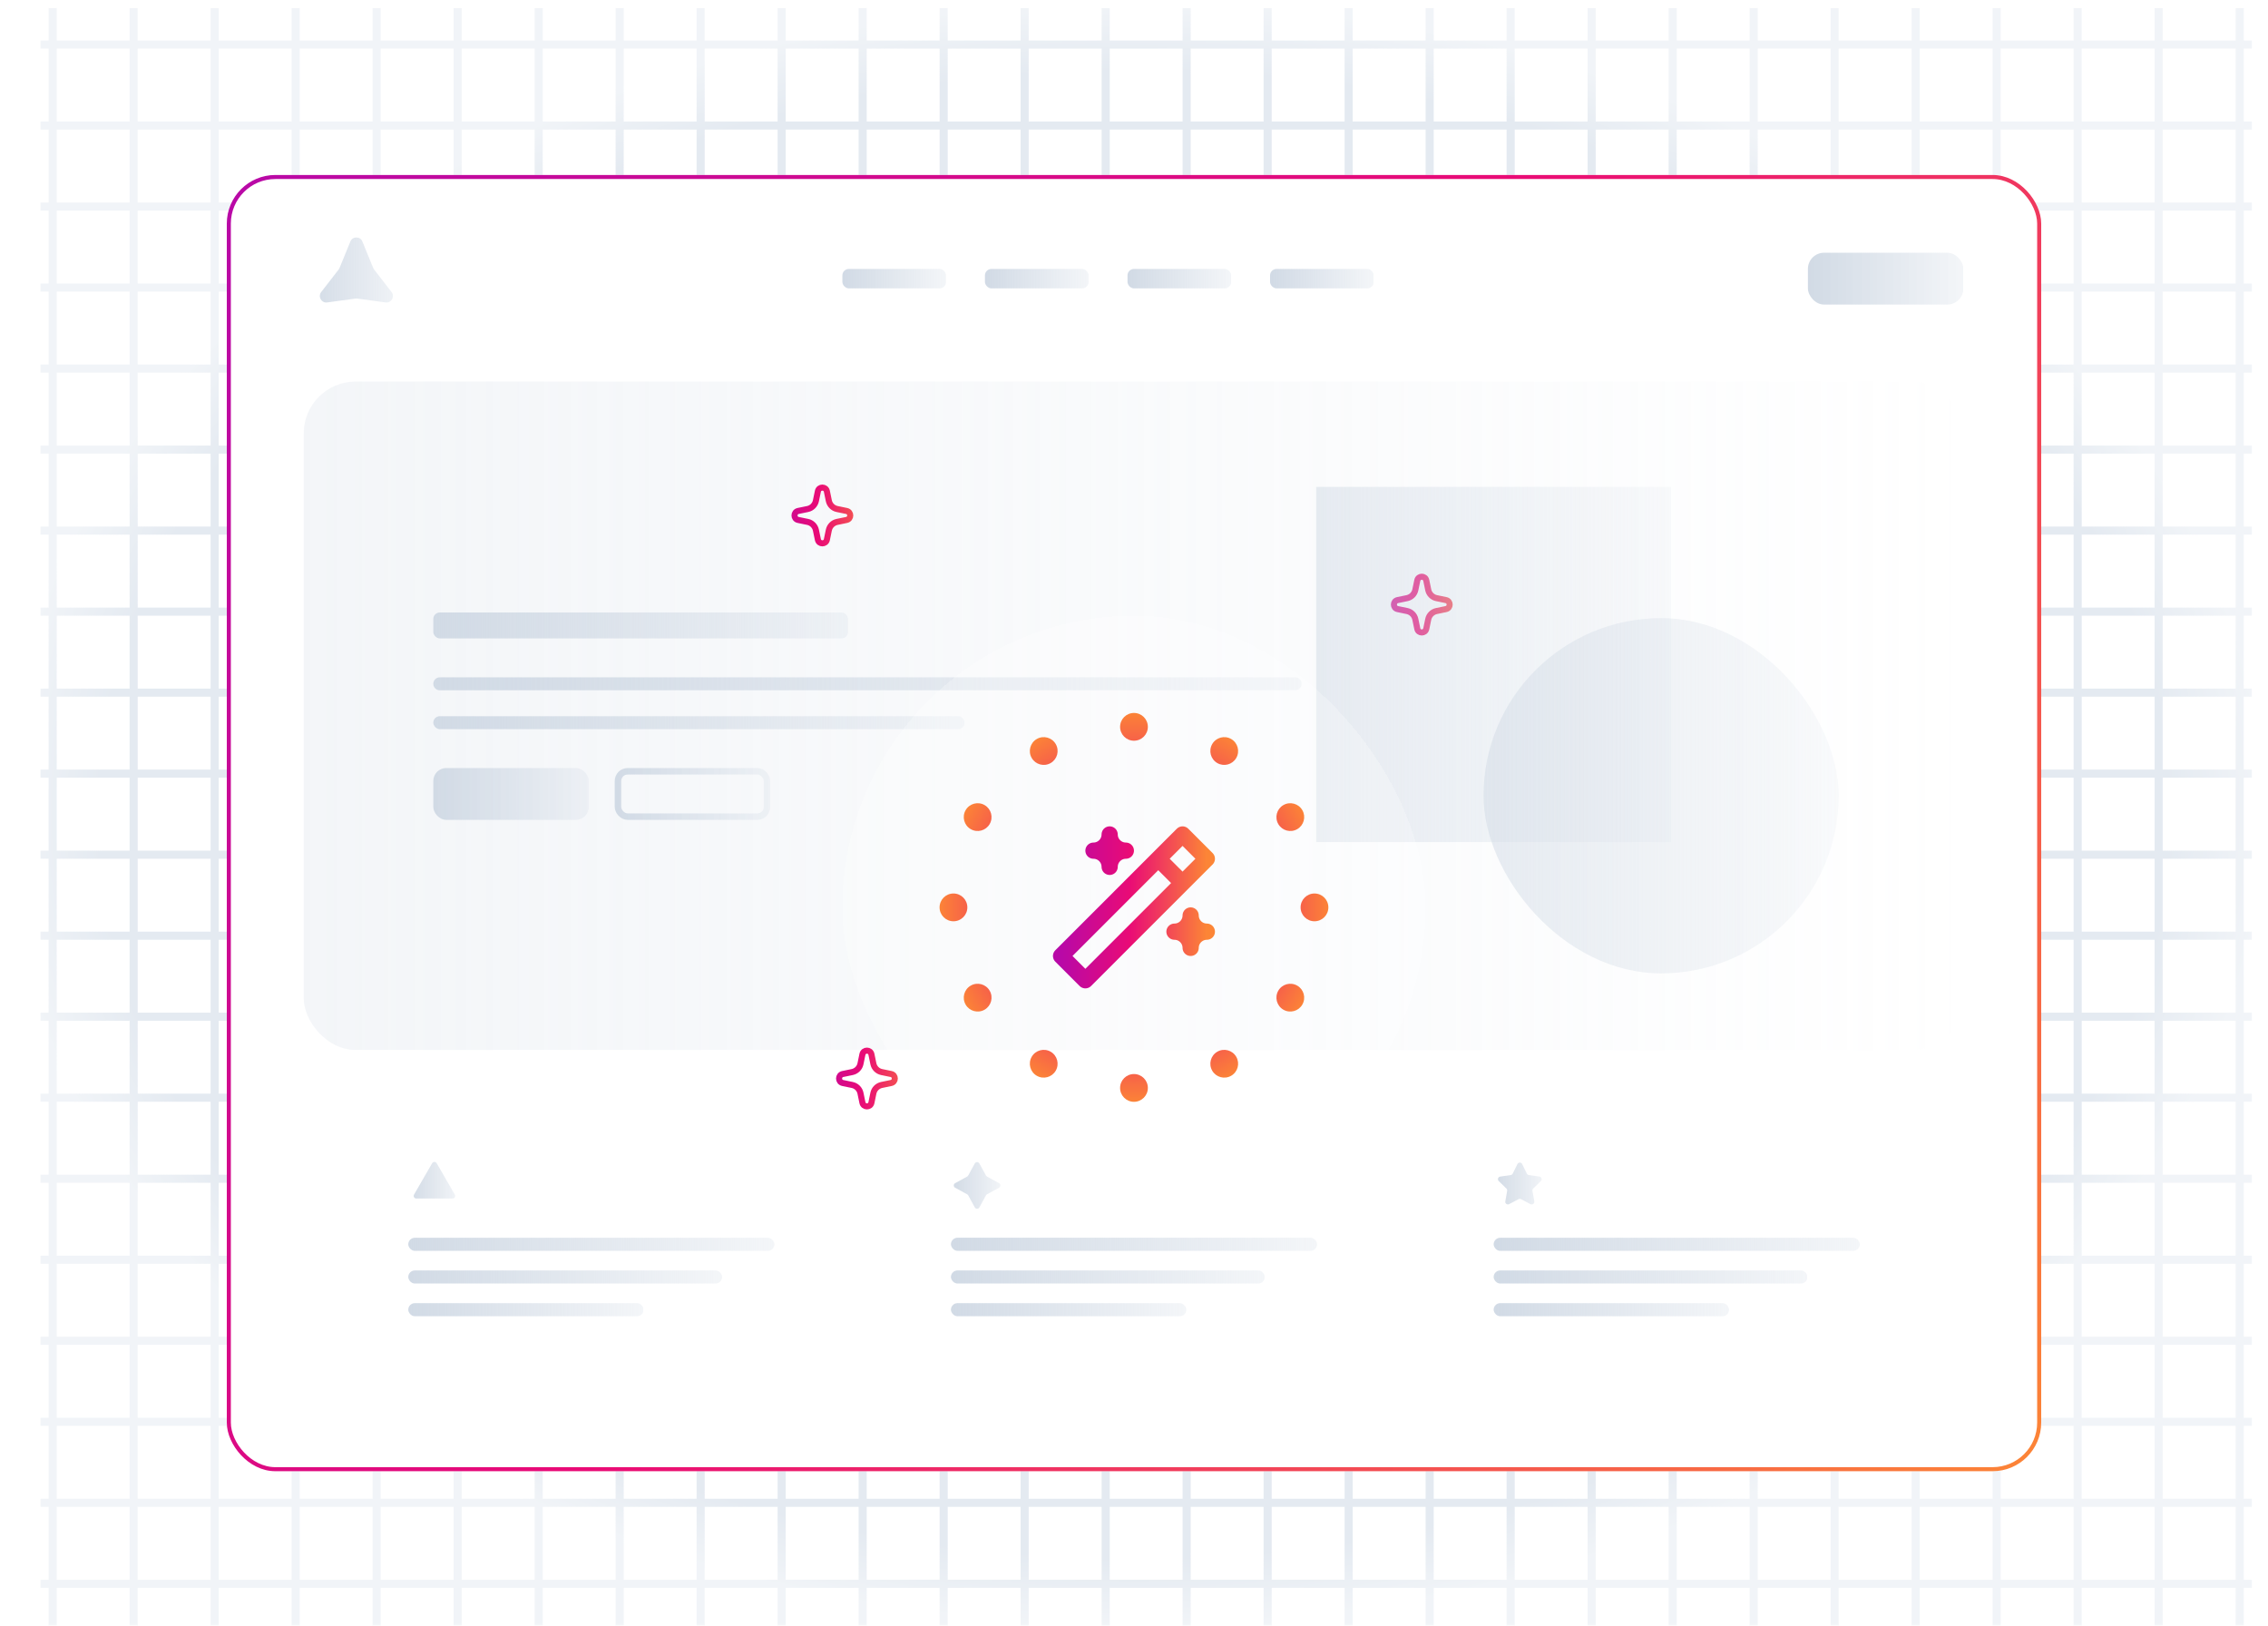 <svg width="480" height="344" viewBox="0 0 480 344" fill="none" xmlns="http://www.w3.org/2000/svg">
<g clip-path="url(#clip0_7821_10821)">
<mask id="mask0_7821_10821" style="mask-type:alpha" maskUnits="userSpaceOnUse" x="0" y="0" width="480" height="345">
<rect width="480" height="344.571" fill="url(#paint0_radial_7821_10821)"/>
</mask>
<g mask="url(#mask0_7821_10821)">
<line x1="11.146" y1="1.711" x2="11.146" y2="344.568" stroke="#E4EAF1" stroke-width="1.714"/>
<line x1="28.287" y1="1.711" x2="28.287" y2="344.568" stroke="#E4EAF1" stroke-width="1.714"/>
<line x1="45.428" y1="1.711" x2="45.427" y2="344.568" stroke="#E4EAF1" stroke-width="1.714"/>
<line x1="62.576" y1="1.711" x2="62.576" y2="344.568" stroke="#E4EAF1" stroke-width="1.714"/>
<line x1="79.716" y1="1.711" x2="79.716" y2="344.568" stroke="#E4EAF1" stroke-width="1.714"/>
<line x1="96.857" y1="1.711" x2="96.857" y2="344.568" stroke="#E4EAF1" stroke-width="1.714"/>
<line x1="114.006" y1="1.711" x2="114.006" y2="344.568" stroke="#E4EAF1" stroke-width="1.714"/>
<line x1="131.146" y1="1.711" x2="131.146" y2="344.568" stroke="#E4EAF1" stroke-width="1.714"/>
<line x1="148.287" y1="1.711" x2="148.287" y2="344.568" stroke="#E4EAF1" stroke-width="1.714"/>
<line x1="165.427" y1="1.711" x2="165.427" y2="344.568" stroke="#E4EAF1" stroke-width="1.714"/>
<line x1="182.576" y1="1.711" x2="182.576" y2="344.568" stroke="#E4EAF1" stroke-width="1.714"/>
<line x1="199.717" y1="1.711" x2="199.717" y2="344.568" stroke="#E4EAF1" stroke-width="1.714"/>
<line x1="216.857" y1="1.711" x2="216.857" y2="344.568" stroke="#E4EAF1" stroke-width="1.714"/>
<line x1="234.006" y1="1.711" x2="234.006" y2="344.568" stroke="#E4EAF1" stroke-width="1.714"/>
<line x1="251.146" y1="1.711" x2="251.146" y2="344.568" stroke="#E4EAF1" stroke-width="1.714"/>
<line x1="268.287" y1="1.711" x2="268.287" y2="344.568" stroke="#E4EAF1" stroke-width="1.714"/>
<line x1="285.427" y1="1.711" x2="285.427" y2="344.568" stroke="#E4EAF1" stroke-width="1.714"/>
<line x1="302.576" y1="1.711" x2="302.576" y2="344.568" stroke="#E4EAF1" stroke-width="1.714"/>
<line x1="319.717" y1="1.711" x2="319.716" y2="344.568" stroke="#E4EAF1" stroke-width="1.714"/>
<line x1="336.857" y1="1.711" x2="336.857" y2="344.568" stroke="#E4EAF1" stroke-width="1.714"/>
<line x1="354.006" y1="1.711" x2="354.006" y2="344.568" stroke="#E4EAF1" stroke-width="1.714"/>
<line x1="371.146" y1="1.711" x2="371.146" y2="344.568" stroke="#E4EAF1" stroke-width="1.714"/>
<line x1="388.287" y1="1.711" x2="388.287" y2="344.568" stroke="#E4EAF1" stroke-width="1.714"/>
<line x1="405.427" y1="1.711" x2="405.427" y2="344.568" stroke="#E4EAF1" stroke-width="1.714"/>
<line x1="422.576" y1="1.711" x2="422.576" y2="344.568" stroke="#E4EAF1" stroke-width="1.714"/>
<line x1="439.717" y1="1.711" x2="439.716" y2="344.568" stroke="#E4EAF1" stroke-width="1.714"/>
<line x1="456.857" y1="1.711" x2="456.857" y2="344.568" stroke="#E4EAF1" stroke-width="1.714"/>
<line x1="474.006" y1="1.711" x2="474.006" y2="344.568" stroke="#E4EAF1" stroke-width="1.714"/>
<line x1="8.578" y1="335.135" x2="476.578" y2="335.135" stroke="#E4EAF1" stroke-width="1.714"/>
<line x1="8.578" y1="317.994" x2="476.578" y2="317.994" stroke="#E4EAF1" stroke-width="1.714"/>
<line x1="8.578" y1="300.854" x2="476.578" y2="300.854" stroke="#E4EAF1" stroke-width="1.714"/>
<line x1="8.578" y1="283.705" x2="476.578" y2="283.705" stroke="#E4EAF1" stroke-width="1.714"/>
<line x1="8.578" y1="266.565" x2="476.578" y2="266.565" stroke="#E4EAF1" stroke-width="1.714"/>
<line x1="8.578" y1="249.424" x2="476.578" y2="249.424" stroke="#E4EAF1" stroke-width="1.714"/>
<line x1="8.578" y1="232.276" x2="476.578" y2="232.276" stroke="#E4EAF1" stroke-width="1.714"/>
<line x1="8.578" y1="215.135" x2="476.578" y2="215.135" stroke="#E4EAF1" stroke-width="1.714"/>
<line x1="8.578" y1="197.994" x2="476.578" y2="197.994" stroke="#E4EAF1" stroke-width="1.714"/>
<line x1="8.578" y1="180.854" x2="476.578" y2="180.854" stroke="#E4EAF1" stroke-width="1.714"/>
<line x1="8.578" y1="163.705" x2="476.578" y2="163.705" stroke="#E4EAF1" stroke-width="1.714"/>
<line x1="8.578" y1="146.565" x2="476.578" y2="146.565" stroke="#E4EAF1" stroke-width="1.714"/>
<line x1="8.578" y1="129.424" x2="476.578" y2="129.424" stroke="#E4EAF1" stroke-width="1.714"/>
<line x1="8.578" y1="112.276" x2="476.578" y2="112.276" stroke="#E4EAF1" stroke-width="1.714"/>
<line x1="8.578" y1="95.135" x2="476.578" y2="95.135" stroke="#E4EAF1" stroke-width="1.714"/>
<line x1="8.578" y1="77.994" x2="476.578" y2="77.994" stroke="#E4EAF1" stroke-width="1.714"/>
<line x1="8.578" y1="60.854" x2="476.578" y2="60.854" stroke="#E4EAF1" stroke-width="1.714"/>
<line x1="8.578" y1="43.705" x2="476.578" y2="43.705" stroke="#E4EAF1" stroke-width="1.714"/>
<line x1="8.578" y1="26.565" x2="476.578" y2="26.565" stroke="#E4EAF1" stroke-width="1.714"/>
<line x1="8.578" y1="9.424" x2="476.578" y2="9.424" stroke="#E4EAF1" stroke-width="1.714"/>
</g>
<g opacity="0.5" filter="url(#filter0_f_7821_10821)">
<rect x="77.141" y="56.57" width="325.714" height="233.143" rx="34.286" fill="url(#paint1_linear_7821_10821)"/>
</g>
<g filter="url(#filter1_d_7821_10821)">
<rect x="48" y="34.281" width="384" height="274.286" rx="10.286" fill="white"/>
<rect x="48.429" y="34.71" width="383.143" height="273.429" rx="9.857" stroke="url(#paint2_linear_7821_10821)" stroke-width="0.857"/>
<path d="M74.155 48.355C74.62 47.218 76.229 47.218 76.694 48.355L78.983 53.953C79.03 54.068 79.092 54.176 79.168 54.274L82.872 59.056C83.624 60.026 82.819 61.42 81.603 61.254L75.61 60.437C75.487 60.421 75.362 60.421 75.239 60.437L69.246 61.254C68.03 61.42 67.225 60.026 67.977 59.056L71.681 54.274C71.757 54.176 71.819 54.068 71.866 53.953L74.155 48.355Z" fill="url(#paint3_linear_7821_10821)"/>
<rect x="178.281" y="54.164" width="21.943" height="4.114" rx="1.371" fill="url(#paint4_linear_7821_10821)"/>
<rect x="208.453" y="54.164" width="21.943" height="4.114" rx="1.371" fill="url(#paint5_linear_7821_10821)"/>
<rect x="238.625" y="54.164" width="21.943" height="4.114" rx="1.371" fill="url(#paint6_linear_7821_10821)"/>
<rect x="268.797" y="54.164" width="21.943" height="4.114" rx="1.371" fill="url(#paint7_linear_7821_10821)"/>
<rect x="382.625" y="50.734" width="32.914" height="10.971" rx="3.429" fill="url(#paint8_linear_7821_10821)"/>
<rect x="86.406" y="259.172" width="77.492" height="2.768" rx="1.384" fill="url(#paint9_linear_7821_10821)"/>
<rect x="86.406" y="266.086" width="66.422" height="2.768" rx="1.384" fill="url(#paint10_linear_7821_10821)"/>
<rect x="86.406" y="273.008" width="49.816" height="2.768" rx="1.384" fill="url(#paint11_linear_7821_10821)"/>
<path d="M91.462 243.393C91.675 243.024 92.208 243.024 92.421 243.393L94.338 246.714L96.256 250.035C96.469 250.404 96.202 250.865 95.776 250.865H91.941H88.106C87.68 250.865 87.414 250.404 87.627 250.035L89.545 246.714L91.462 243.393Z" fill="url(#paint12_linear_7821_10821)"/>
<rect x="201.258" y="259.164" width="77.492" height="2.768" rx="1.384" fill="url(#paint13_linear_7821_10821)"/>
<rect x="201.258" y="266.086" width="66.422" height="2.768" rx="1.384" fill="url(#paint14_linear_7821_10821)"/>
<rect x="201.258" y="273.008" width="49.816" height="2.768" rx="1.384" fill="url(#paint15_linear_7821_10821)"/>
<path d="M206.307 243.45C206.517 243.067 207.069 243.067 207.279 243.45L208.672 245.998C208.723 246.091 208.799 246.168 208.892 246.218L211.44 247.612C211.824 247.822 211.824 248.373 211.44 248.583L208.892 249.977C208.799 250.028 208.723 250.104 208.672 250.197L207.279 252.745C207.069 253.129 206.517 253.129 206.307 252.745L204.914 250.197C204.863 250.104 204.787 250.028 204.694 249.977L202.146 248.583C201.762 248.373 201.762 247.822 202.146 247.612L204.694 246.218C204.787 246.168 204.863 246.091 204.914 245.998L206.307 243.45Z" fill="url(#paint16_linear_7821_10821)"/>
<rect x="316.117" y="259.172" width="77.492" height="2.768" rx="1.384" fill="url(#paint17_linear_7821_10821)"/>
<rect x="316.117" y="266.086" width="66.422" height="2.768" rx="1.384" fill="url(#paint18_linear_7821_10821)"/>
<rect x="316.117" y="273.008" width="49.816" height="2.768" rx="1.384" fill="url(#paint19_linear_7821_10821)"/>
<path d="M321.156 243.568C321.359 243.157 321.946 243.157 322.149 243.568L323.15 245.598C323.231 245.761 323.387 245.874 323.567 245.9L325.807 246.226C326.261 246.292 326.442 246.85 326.113 247.17L324.493 248.75C324.362 248.877 324.303 249.06 324.334 249.24L324.716 251.47C324.794 251.922 324.319 252.267 323.913 252.054L321.91 251.001C321.749 250.916 321.556 250.916 321.395 251.001L319.392 252.054C318.985 252.267 318.511 251.922 318.588 251.47L318.971 249.24C319.002 249.06 318.942 248.877 318.812 248.75L317.191 247.17C316.863 246.85 317.044 246.292 317.498 246.226L319.738 245.9C319.918 245.874 320.074 245.761 320.154 245.598L321.156 243.568Z" fill="url(#paint20_linear_7821_10821)"/>
<rect x="64.281" y="78" width="351.429" height="141.429" rx="10.971" fill="url(#paint21_linear_7821_10821)"/>
<path d="M91.703 141.95C91.703 141.192 92.317 140.578 93.075 140.578H274.103C274.861 140.578 275.475 141.192 275.475 141.95C275.475 142.707 274.861 143.321 274.103 143.321H93.075C92.317 143.321 91.703 142.707 91.703 141.95Z" fill="url(#paint22_linear_7821_10821)"/>
<rect x="91.703" y="148.805" width="112.457" height="2.743" rx="1.371" fill="url(#paint23_linear_7821_10821)"/>
<rect x="91.703" y="126.859" width="87.771" height="5.486" rx="1.371" fill="url(#paint24_linear_7821_10821)"/>
<rect x="91.703" y="159.773" width="32.914" height="10.971" rx="2.743" fill="url(#paint25_linear_7821_10821)"/>
<rect x="130.787" y="160.459" width="31.543" height="9.6" rx="2.057" stroke="url(#paint26_linear_7821_10821)" stroke-width="1.371"/>
<path d="M173.098 101.206C173.311 100.173 174.786 100.173 174.999 101.206L175.413 103.211C175.595 104.093 176.284 104.783 177.166 104.965L179.172 105.379C180.204 105.592 180.204 107.067 179.172 107.28L177.166 107.694C176.284 107.876 175.595 108.565 175.413 109.448L174.999 111.453C174.786 112.486 173.311 112.486 173.098 111.453L172.684 109.448C172.501 108.565 171.812 107.876 170.93 107.694L168.924 107.28C167.892 107.067 167.892 105.592 168.924 105.379L170.93 104.965C171.812 104.783 172.501 104.093 172.684 103.211L173.098 101.206Z" stroke="url(#paint27_linear_7821_10821)" stroke-width="1.286"/>
<path d="M299.957 120.065C300.17 119.033 301.645 119.033 301.858 120.065L302.272 122.071C302.454 122.953 303.144 123.642 304.026 123.824L306.031 124.238C307.064 124.451 307.064 125.926 306.031 126.139L304.026 126.553C303.144 126.736 302.454 127.425 302.272 128.307L301.858 130.313C301.645 131.345 300.17 131.345 299.957 130.313L299.543 128.307C299.361 127.425 298.672 126.736 297.789 126.553L295.784 126.139C294.751 125.926 294.751 124.451 295.784 124.238L297.789 123.824C298.672 123.642 299.361 122.953 299.543 122.071L299.957 120.065Z" stroke="url(#paint28_linear_7821_10821)" stroke-width="1.286"/>
<rect opacity="0.5" x="278.57" y="100.281" width="75.168" height="75.168" fill="url(#paint29_linear_7821_10821)"/>
<rect opacity="0.5" x="313.969" y="128.055" width="75.168" height="75.168" rx="37.584" fill="url(#paint30_linear_7821_10821)"/>
<path d="M182.527 220.346C182.74 219.314 184.215 219.314 184.428 220.346L184.842 222.352C185.025 223.234 185.714 223.923 186.596 224.105L188.602 224.52C189.634 224.733 189.634 226.207 188.602 226.421L186.596 226.835C185.714 227.017 185.025 227.706 184.842 228.588L184.428 230.594C184.215 231.626 182.74 231.626 182.527 230.594L182.113 228.588C181.931 227.706 181.242 227.017 180.36 226.835L178.354 226.421C177.322 226.207 177.322 224.733 178.354 224.52L180.36 224.105C181.242 223.923 181.931 223.234 182.113 222.352L182.527 220.346Z" stroke="url(#paint31_linear_7821_10821)" stroke-width="1.286"/>
</g>
<g filter="url(#filter2_bd_7821_10821)">
<rect x="178.281" y="109.719" width="123.429" height="123.429" rx="61.714" fill="white" fill-opacity="0.25" style="mix-blend-mode:overlay" shape-rendering="crispEdges"/>
<path d="M204.729 171.432C204.729 173.055 203.413 174.371 201.79 174.371C200.167 174.371 198.852 173.055 198.852 171.432C198.852 169.809 200.167 168.493 201.79 168.493C203.413 168.493 204.729 169.809 204.729 171.432Z" fill="url(#paint32_angular_7821_10821)"/>
<path d="M281.137 171.432C281.137 173.055 279.822 174.371 278.199 174.371C276.575 174.371 275.26 173.055 275.26 171.432C275.26 169.809 276.575 168.493 278.199 168.493C279.822 168.493 281.137 169.809 281.137 171.432Z" fill="url(#paint33_angular_7821_10821)"/>
<path d="M239.994 136.167C238.371 136.167 237.056 134.851 237.056 133.228C237.056 131.605 238.371 130.289 239.994 130.289C241.617 130.289 242.933 131.605 242.933 133.228C242.933 134.851 241.617 136.167 239.994 136.167Z" fill="url(#paint34_angular_7821_10821)"/>
<path d="M239.994 212.575C238.371 212.575 237.056 211.259 237.056 209.636C237.056 208.013 238.371 206.697 239.994 206.697C241.617 206.697 242.933 208.013 242.933 209.636C242.933 211.259 241.617 212.575 239.994 212.575Z" fill="url(#paint35_angular_7821_10821)"/>
<path d="M222.364 140.891C220.958 141.703 219.161 141.221 218.349 139.816C217.538 138.41 218.019 136.613 219.425 135.801C220.83 134.99 222.628 135.471 223.439 136.877C224.251 138.282 223.769 140.08 222.364 140.891Z" fill="url(#paint36_angular_7821_10821)"/>
<path d="M260.568 207.063C259.162 207.874 257.365 207.393 256.553 205.987C255.742 204.581 256.223 202.784 257.629 201.972C259.035 201.161 260.832 201.643 261.643 203.048C262.455 204.454 261.973 206.251 260.568 207.063Z" fill="url(#paint37_angular_7821_10821)"/>
<path d="M270.537 153.799C269.725 152.394 270.207 150.596 271.613 149.785C273.018 148.973 274.816 149.455 275.627 150.86C276.439 152.266 275.957 154.063 274.551 154.875C273.146 155.686 271.348 155.205 270.537 153.799Z" fill="url(#paint38_angular_7821_10821)"/>
<path d="M204.366 192.003C203.554 190.598 204.036 188.8 205.441 187.989C206.847 187.177 208.644 187.659 209.456 189.064C210.267 190.47 209.786 192.267 208.38 193.079C206.974 193.89 205.177 193.409 204.366 192.003Z" fill="url(#paint39_angular_7821_10821)"/>
<path d="M209.455 153.799C208.643 155.205 206.846 155.686 205.44 154.875C204.035 154.063 203.553 152.266 204.365 150.86C205.176 149.455 206.973 148.973 208.379 149.785C209.785 150.596 210.266 152.394 209.455 153.799Z" fill="url(#paint40_angular_7821_10821)"/>
<path d="M275.626 192.003C274.815 193.409 273.017 193.89 271.612 193.079C270.206 192.267 269.725 190.47 270.536 189.064C271.348 187.659 273.145 187.177 274.55 187.989C275.956 188.8 276.438 190.598 275.626 192.003Z" fill="url(#paint41_angular_7821_10821)"/>
<path d="M257.628 140.891C256.222 140.08 255.741 138.282 256.552 136.877C257.364 135.471 259.161 134.99 260.567 135.801C261.972 136.613 262.454 138.41 261.642 139.816C260.831 141.221 259.034 141.703 257.628 140.891Z" fill="url(#paint42_angular_7821_10821)"/>
<path d="M219.424 207.063C218.018 206.251 217.537 204.454 218.348 203.048C219.16 201.643 220.957 201.161 222.363 201.972C223.768 202.784 224.25 204.581 223.438 205.987C222.627 207.393 220.83 207.874 219.424 207.063Z" fill="url(#paint43_angular_7821_10821)"/>
<path d="M245.134 161.143L250.277 166.286M229.705 186.857L255.42 161.143L250.277 156L224.562 181.714L229.705 186.857ZM234.848 156C234.848 156.909 235.209 157.781 235.852 158.424C236.495 159.067 237.367 159.429 238.277 159.429C237.367 159.429 236.495 159.79 235.852 160.433C235.209 161.076 234.848 161.948 234.848 162.857C234.848 161.948 234.487 161.076 233.844 160.433C233.201 159.79 232.329 159.429 231.42 159.429C232.329 159.429 233.201 159.067 233.844 158.424C234.487 157.781 234.848 156.909 234.848 156ZM251.991 173.143C251.991 174.052 252.352 174.924 252.995 175.567C253.638 176.21 254.51 176.571 255.42 176.571C254.51 176.571 253.638 176.933 252.995 177.576C252.352 178.219 251.991 179.091 251.991 180C251.991 179.091 251.63 178.219 250.987 177.576C250.344 176.933 249.472 176.571 248.563 176.571C249.472 176.571 250.344 176.21 250.987 175.567C251.63 174.924 251.991 174.052 251.991 173.143Z" stroke="url(#paint44_linear_7821_10821)" stroke-width="3.429" stroke-linecap="round" stroke-linejoin="round"/>
</g>
</g>
<defs>
<filter id="filter0_f_7821_10821" x="8.569" y="-12.001" width="462.854" height="370.283" filterUnits="userSpaceOnUse" color-interpolation-filters="sRGB">
<feFlood flood-opacity="0" result="BackgroundImageFix"/>
<feBlend mode="normal" in="SourceGraphic" in2="BackgroundImageFix" result="shape"/>
<feGaussianBlur stdDeviation="34.286" result="effect1_foregroundBlur_7821_10821"/>
</filter>
<filter id="filter1_d_7821_10821" x="45.257" y="34.281" width="389.486" height="279.775" filterUnits="userSpaceOnUse" color-interpolation-filters="sRGB">
<feFlood flood-opacity="0" result="BackgroundImageFix"/>
<feColorMatrix in="SourceAlpha" type="matrix" values="0 0 0 0 0 0 0 0 0 0 0 0 0 0 0 0 0 0 127 0" result="hardAlpha"/>
<feMorphology radius="2.743" operator="erode" in="SourceAlpha" result="effect1_dropShadow_7821_10821"/>
<feOffset dy="2.743"/>
<feGaussianBlur stdDeviation="2.743"/>
<feComposite in2="hardAlpha" operator="out"/>
<feColorMatrix type="matrix" values="0 0 0 0 0 0 0 0 0 0 0 0 0 0 0 0 0 0 0.08 0"/>
<feBlend mode="normal" in2="BackgroundImageFix" result="effect1_dropShadow_7821_10821"/>
<feBlend mode="normal" in="SourceGraphic" in2="effect1_dropShadow_7821_10821" result="shape"/>
</filter>
<filter id="filter2_bd_7821_10821" x="123.424" y="75.433" width="233.144" height="233.144" filterUnits="userSpaceOnUse" color-interpolation-filters="sRGB">
<feFlood flood-opacity="0" result="BackgroundImageFix"/>
<feGaussianBlur in="BackgroundImageFix" stdDeviation="3.429"/>
<feComposite in2="SourceAlpha" operator="in" result="effect1_backgroundBlur_7821_10821"/>
<feColorMatrix in="SourceAlpha" type="matrix" values="0 0 0 0 0 0 0 0 0 0 0 0 0 0 0 0 0 0 127 0" result="hardAlpha"/>
<feMorphology radius="13.714" operator="erode" in="SourceAlpha" result="effect2_dropShadow_7821_10821"/>
<feOffset dy="20.571"/>
<feGaussianBlur stdDeviation="34.286"/>
<feComposite in2="hardAlpha" operator="out"/>
<feColorMatrix type="matrix" values="0 0 0 0 0 0 0 0 0 0 0 0 0 0 0 0 0 0 0.08 0"/>
<feBlend mode="normal" in2="effect1_backgroundBlur_7821_10821" result="effect2_dropShadow_7821_10821"/>
<feBlend mode="normal" in="SourceGraphic" in2="effect2_dropShadow_7821_10821" result="shape"/>
</filter>
<radialGradient id="paint0_radial_7821_10821" cx="0" cy="0" r="1" gradientUnits="userSpaceOnUse" gradientTransform="translate(240 172.286) rotate(90) scale(172.286 240)">
<stop offset="0.912" stop-color="#D9D9D9"/>
<stop offset="1" stop-color="#D9D9D9" stop-opacity="0.5"/>
</radialGradient>
<linearGradient id="paint1_linear_7821_10821" x1="77.141" y1="196.45" x2="402.855" y2="196.45" gradientUnits="userSpaceOnUse">
<stop stop-color="#0A21F8"/>
<stop offset="0.427" stop-color="#9933FF"/>
<stop offset="1" stop-color="#FC65D2"/>
</linearGradient>
<linearGradient id="paint2_linear_7821_10821" x1="48" y1="34.281" x2="432" y2="308.567" gradientUnits="userSpaceOnUse">
<stop stop-color="#B809A7"/>
<stop offset="0.469" stop-color="#E90B76"/>
<stop offset="1" stop-color="#FC8536"/>
</linearGradient>
<linearGradient id="paint3_linear_7821_10821" x1="64.453" y1="56.221" x2="86.396" y2="56.221" gradientUnits="userSpaceOnUse">
<stop stop-color="#D1DAE5"/>
<stop offset="1" stop-color="#D1DAE5" stop-opacity="0.25"/>
<stop offset="1" stop-color="#D1DAE5" stop-opacity="0"/>
</linearGradient>
<linearGradient id="paint4_linear_7821_10821" x1="178.281" y1="56.221" x2="200.224" y2="56.221" gradientUnits="userSpaceOnUse">
<stop stop-color="#D1DAE5"/>
<stop offset="1" stop-color="#D1DAE5" stop-opacity="0.25"/>
<stop offset="1" stop-color="#D1DAE5" stop-opacity="0"/>
</linearGradient>
<linearGradient id="paint5_linear_7821_10821" x1="208.453" y1="56.221" x2="230.396" y2="56.221" gradientUnits="userSpaceOnUse">
<stop stop-color="#D1DAE5"/>
<stop offset="1" stop-color="#D1DAE5" stop-opacity="0.25"/>
<stop offset="1" stop-color="#D1DAE5" stop-opacity="0"/>
</linearGradient>
<linearGradient id="paint6_linear_7821_10821" x1="238.625" y1="56.221" x2="260.568" y2="56.221" gradientUnits="userSpaceOnUse">
<stop stop-color="#D1DAE5"/>
<stop offset="1" stop-color="#D1DAE5" stop-opacity="0.25"/>
<stop offset="1" stop-color="#D1DAE5" stop-opacity="0"/>
</linearGradient>
<linearGradient id="paint7_linear_7821_10821" x1="268.797" y1="56.221" x2="290.74" y2="56.221" gradientUnits="userSpaceOnUse">
<stop stop-color="#D1DAE5"/>
<stop offset="1" stop-color="#D1DAE5" stop-opacity="0.25"/>
<stop offset="1" stop-color="#D1DAE5" stop-opacity="0"/>
</linearGradient>
<linearGradient id="paint8_linear_7821_10821" x1="382.625" y1="56.22" x2="415.539" y2="56.22" gradientUnits="userSpaceOnUse">
<stop stop-color="#D1DAE5"/>
<stop offset="1" stop-color="#D1DAE5" stop-opacity="0.25"/>
<stop offset="1" stop-color="#D1DAE5" stop-opacity="0"/>
</linearGradient>
<linearGradient id="paint9_linear_7821_10821" x1="86.406" y1="260.556" x2="163.898" y2="260.556" gradientUnits="userSpaceOnUse">
<stop stop-color="#D1DAE5"/>
<stop offset="1" stop-color="#D1DAE5" stop-opacity="0.25"/>
<stop offset="1" stop-color="#D1DAE5" stop-opacity="0"/>
</linearGradient>
<linearGradient id="paint10_linear_7821_10821" x1="86.406" y1="267.47" x2="152.828" y2="267.47" gradientUnits="userSpaceOnUse">
<stop stop-color="#D1DAE5"/>
<stop offset="1" stop-color="#D1DAE5" stop-opacity="0.25"/>
<stop offset="1" stop-color="#D1DAE5" stop-opacity="0"/>
</linearGradient>
<linearGradient id="paint11_linear_7821_10821" x1="86.406" y1="274.392" x2="136.222" y2="274.392" gradientUnits="userSpaceOnUse">
<stop stop-color="#D1DAE5"/>
<stop offset="1" stop-color="#D1DAE5" stop-opacity="0.25"/>
<stop offset="1" stop-color="#D1DAE5" stop-opacity="0"/>
</linearGradient>
<linearGradient id="paint12_linear_7821_10821" x1="86.406" y1="248.098" x2="97.477" y2="248.098" gradientUnits="userSpaceOnUse">
<stop stop-color="#D1DAE5"/>
<stop offset="1" stop-color="#D1DAE5" stop-opacity="0.25"/>
<stop offset="1" stop-color="#D1DAE5" stop-opacity="0"/>
</linearGradient>
<linearGradient id="paint13_linear_7821_10821" x1="201.258" y1="260.548" x2="278.75" y2="260.548" gradientUnits="userSpaceOnUse">
<stop stop-color="#D1DAE5"/>
<stop offset="1" stop-color="#D1DAE5" stop-opacity="0.25"/>
<stop offset="1" stop-color="#D1DAE5" stop-opacity="0"/>
</linearGradient>
<linearGradient id="paint14_linear_7821_10821" x1="201.258" y1="267.47" x2="267.679" y2="267.47" gradientUnits="userSpaceOnUse">
<stop stop-color="#D1DAE5"/>
<stop offset="1" stop-color="#D1DAE5" stop-opacity="0.25"/>
<stop offset="1" stop-color="#D1DAE5" stop-opacity="0"/>
</linearGradient>
<linearGradient id="paint15_linear_7821_10821" x1="201.258" y1="274.392" x2="251.074" y2="274.392" gradientUnits="userSpaceOnUse">
<stop stop-color="#D1DAE5"/>
<stop offset="1" stop-color="#D1DAE5" stop-opacity="0.25"/>
<stop offset="1" stop-color="#D1DAE5" stop-opacity="0"/>
</linearGradient>
<linearGradient id="paint16_linear_7821_10821" x1="201.258" y1="248.098" x2="212.328" y2="248.098" gradientUnits="userSpaceOnUse">
<stop stop-color="#D1DAE5"/>
<stop offset="1" stop-color="#D1DAE5" stop-opacity="0.25"/>
<stop offset="1" stop-color="#D1DAE5" stop-opacity="0"/>
</linearGradient>
<linearGradient id="paint17_linear_7821_10821" x1="316.117" y1="260.556" x2="393.609" y2="260.556" gradientUnits="userSpaceOnUse">
<stop stop-color="#D1DAE5"/>
<stop offset="1" stop-color="#D1DAE5" stop-opacity="0.25"/>
<stop offset="1" stop-color="#D1DAE5" stop-opacity="0"/>
</linearGradient>
<linearGradient id="paint18_linear_7821_10821" x1="316.117" y1="267.47" x2="382.539" y2="267.47" gradientUnits="userSpaceOnUse">
<stop stop-color="#D1DAE5"/>
<stop offset="1" stop-color="#D1DAE5" stop-opacity="0.25"/>
<stop offset="1" stop-color="#D1DAE5" stop-opacity="0"/>
</linearGradient>
<linearGradient id="paint19_linear_7821_10821" x1="316.117" y1="274.392" x2="365.933" y2="274.392" gradientUnits="userSpaceOnUse">
<stop stop-color="#D1DAE5"/>
<stop offset="1" stop-color="#D1DAE5" stop-opacity="0.25"/>
<stop offset="1" stop-color="#D1DAE5" stop-opacity="0"/>
</linearGradient>
<linearGradient id="paint20_linear_7821_10821" x1="316.117" y1="248.098" x2="327.187" y2="248.098" gradientUnits="userSpaceOnUse">
<stop stop-color="#D1DAE5"/>
<stop offset="1" stop-color="#D1DAE5" stop-opacity="0.25"/>
<stop offset="1" stop-color="#D1DAE5" stop-opacity="0"/>
</linearGradient>
<linearGradient id="paint21_linear_7821_10821" x1="64.281" y1="148.713" x2="415.71" y2="148.713" gradientUnits="userSpaceOnUse">
<stop stop-color="#D1DAE5" stop-opacity="0.25"/>
<stop offset="1" stop-color="#D1DAE5" stop-opacity="0"/>
</linearGradient>
<linearGradient id="paint22_linear_7821_10821" x1="91.703" y1="141.95" x2="275.475" y2="141.95" gradientUnits="userSpaceOnUse">
<stop stop-color="#D1DAE5"/>
<stop offset="1" stop-color="#D1DAE5" stop-opacity="0.25"/>
<stop offset="1" stop-color="#D1DAE5" stop-opacity="0"/>
</linearGradient>
<linearGradient id="paint23_linear_7821_10821" x1="91.703" y1="150.176" x2="204.16" y2="150.176" gradientUnits="userSpaceOnUse">
<stop stop-color="#D1DAE5"/>
<stop offset="1" stop-color="#D1DAE5" stop-opacity="0.25"/>
<stop offset="1" stop-color="#D1DAE5" stop-opacity="0"/>
</linearGradient>
<linearGradient id="paint24_linear_7821_10821" x1="91.703" y1="129.602" x2="179.475" y2="129.602" gradientUnits="userSpaceOnUse">
<stop stop-color="#D1DAE5"/>
<stop offset="1" stop-color="#D1DAE5" stop-opacity="0.25"/>
<stop offset="1" stop-color="#D1DAE5" stop-opacity="0"/>
</linearGradient>
<linearGradient id="paint25_linear_7821_10821" x1="91.703" y1="165.259" x2="124.617" y2="165.259" gradientUnits="userSpaceOnUse">
<stop stop-color="#D1DAE5"/>
<stop offset="1" stop-color="#D1DAE5" stop-opacity="0.25"/>
<stop offset="1" stop-color="#D1DAE5" stop-opacity="0"/>
</linearGradient>
<linearGradient id="paint26_linear_7821_10821" x1="130.102" y1="165.259" x2="163.016" y2="165.259" gradientUnits="userSpaceOnUse">
<stop stop-color="#D1DAE5"/>
<stop offset="1" stop-color="#D1DAE5" stop-opacity="0.25"/>
<stop offset="1" stop-color="#D1DAE5" stop-opacity="0"/>
</linearGradient>
<linearGradient id="paint27_linear_7821_10821" x1="161.141" y1="106.329" x2="186.956" y2="106.329" gradientUnits="userSpaceOnUse">
<stop stop-color="#B809A7"/>
<stop offset="0.469" stop-color="#E90B76"/>
<stop offset="1" stop-color="#FC8536"/>
</linearGradient>
<linearGradient id="paint28_linear_7821_10821" x1="288" y1="125.189" x2="313.815" y2="125.189" gradientUnits="userSpaceOnUse">
<stop stop-color="#B809A7"/>
<stop offset="0.469" stop-color="#E90B76"/>
<stop offset="1" stop-color="#FC8536"/>
</linearGradient>
<linearGradient id="paint29_linear_7821_10821" x1="278.57" y1="137.865" x2="353.739" y2="137.865" gradientUnits="userSpaceOnUse">
<stop stop-color="#D1DAE5"/>
<stop offset="1" stop-color="#D1DAE5" stop-opacity="0.25"/>
<stop offset="1" stop-color="#D1DAE5" stop-opacity="0"/>
</linearGradient>
<linearGradient id="paint30_linear_7821_10821" x1="313.969" y1="165.638" x2="389.137" y2="165.638" gradientUnits="userSpaceOnUse">
<stop stop-color="#D1DAE5"/>
<stop offset="1" stop-color="#D1DAE5" stop-opacity="0.25"/>
<stop offset="1" stop-color="#D1DAE5" stop-opacity="0"/>
</linearGradient>
<linearGradient id="paint31_linear_7821_10821" x1="170.57" y1="225.47" x2="196.385" y2="225.47" gradientUnits="userSpaceOnUse">
<stop stop-color="#B809A7"/>
<stop offset="0.469" stop-color="#E90B76"/>
<stop offset="1" stop-color="#FC8536"/>
</linearGradient>
<radialGradient id="paint32_angular_7821_10821" cx="0" cy="0" r="1" gradientUnits="userSpaceOnUse" gradientTransform="translate(239.994 171.432) rotate(98.297) scale(41.578)">
<stop stop-color="#B809A7" stop-opacity="0"/>
<stop offset="0.469" stop-color="#E90B76"/>
<stop offset="1" stop-color="#FC8536"/>
</radialGradient>
<radialGradient id="paint33_angular_7821_10821" cx="0" cy="0" r="1" gradientUnits="userSpaceOnUse" gradientTransform="translate(239.994 171.432) rotate(98.297) scale(41.578)">
<stop stop-color="#B809A7" stop-opacity="0"/>
<stop offset="0.469" stop-color="#E90B76"/>
<stop offset="1" stop-color="#FC8536"/>
</radialGradient>
<radialGradient id="paint34_angular_7821_10821" cx="0" cy="0" r="1" gradientUnits="userSpaceOnUse" gradientTransform="translate(239.994 171.432) rotate(98.297) scale(41.578)">
<stop stop-color="#B809A7" stop-opacity="0"/>
<stop offset="0.469" stop-color="#E90B76"/>
<stop offset="1" stop-color="#FC8536"/>
</radialGradient>
<radialGradient id="paint35_angular_7821_10821" cx="0" cy="0" r="1" gradientUnits="userSpaceOnUse" gradientTransform="translate(239.994 171.432) rotate(98.297) scale(41.578)">
<stop stop-color="#B809A7" stop-opacity="0"/>
<stop offset="0.469" stop-color="#E90B76"/>
<stop offset="1" stop-color="#FC8536"/>
</radialGradient>
<radialGradient id="paint36_angular_7821_10821" cx="0" cy="0" r="1" gradientUnits="userSpaceOnUse" gradientTransform="translate(239.994 171.432) rotate(98.297) scale(41.578)">
<stop stop-color="#B809A7" stop-opacity="0"/>
<stop offset="0.469" stop-color="#E90B76"/>
<stop offset="1" stop-color="#FC8536"/>
</radialGradient>
<radialGradient id="paint37_angular_7821_10821" cx="0" cy="0" r="1" gradientUnits="userSpaceOnUse" gradientTransform="translate(239.994 171.432) rotate(98.297) scale(41.578)">
<stop stop-color="#B809A7" stop-opacity="0"/>
<stop offset="0.469" stop-color="#E90B76"/>
<stop offset="1" stop-color="#FC8536"/>
</radialGradient>
<radialGradient id="paint38_angular_7821_10821" cx="0" cy="0" r="1" gradientUnits="userSpaceOnUse" gradientTransform="translate(239.994 171.432) rotate(98.297) scale(41.578)">
<stop stop-color="#B809A7" stop-opacity="0"/>
<stop offset="0.469" stop-color="#E90B76"/>
<stop offset="1" stop-color="#FC8536"/>
</radialGradient>
<radialGradient id="paint39_angular_7821_10821" cx="0" cy="0" r="1" gradientUnits="userSpaceOnUse" gradientTransform="translate(239.994 171.432) rotate(98.297) scale(41.578)">
<stop stop-color="#B809A7" stop-opacity="0"/>
<stop offset="0.469" stop-color="#E90B76"/>
<stop offset="1" stop-color="#FC8536"/>
</radialGradient>
<radialGradient id="paint40_angular_7821_10821" cx="0" cy="0" r="1" gradientUnits="userSpaceOnUse" gradientTransform="translate(239.994 171.432) rotate(98.297) scale(41.578)">
<stop stop-color="#B809A7" stop-opacity="0"/>
<stop offset="0.469" stop-color="#E90B76"/>
<stop offset="1" stop-color="#FC8536"/>
</radialGradient>
<radialGradient id="paint41_angular_7821_10821" cx="0" cy="0" r="1" gradientUnits="userSpaceOnUse" gradientTransform="translate(239.994 171.432) rotate(98.297) scale(41.578)">
<stop stop-color="#B809A7" stop-opacity="0"/>
<stop offset="0.469" stop-color="#E90B76"/>
<stop offset="1" stop-color="#FC8536"/>
</radialGradient>
<radialGradient id="paint42_angular_7821_10821" cx="0" cy="0" r="1" gradientUnits="userSpaceOnUse" gradientTransform="translate(239.994 171.432) rotate(98.297) scale(41.578)">
<stop stop-color="#B809A7" stop-opacity="0"/>
<stop offset="0.469" stop-color="#E90B76"/>
<stop offset="1" stop-color="#FC8536"/>
</radialGradient>
<radialGradient id="paint43_angular_7821_10821" cx="0" cy="0" r="1" gradientUnits="userSpaceOnUse" gradientTransform="translate(239.994 171.432) rotate(98.297) scale(41.578)">
<stop stop-color="#B809A7" stop-opacity="0"/>
<stop offset="0.469" stop-color="#E90B76"/>
<stop offset="1" stop-color="#FC8536"/>
</radialGradient>
<linearGradient id="paint44_linear_7821_10821" x1="224.563" y1="171.429" x2="255.42" y2="171.429" gradientUnits="userSpaceOnUse">
<stop stop-color="#B809A7"/>
<stop offset="0.469" stop-color="#E90B76"/>
<stop offset="1" stop-color="#FC8536"/>
</linearGradient>
<clipPath id="clip0_7821_10821">
<rect width="480" height="344" fill="white"/>
</clipPath>
</defs>
</svg>
